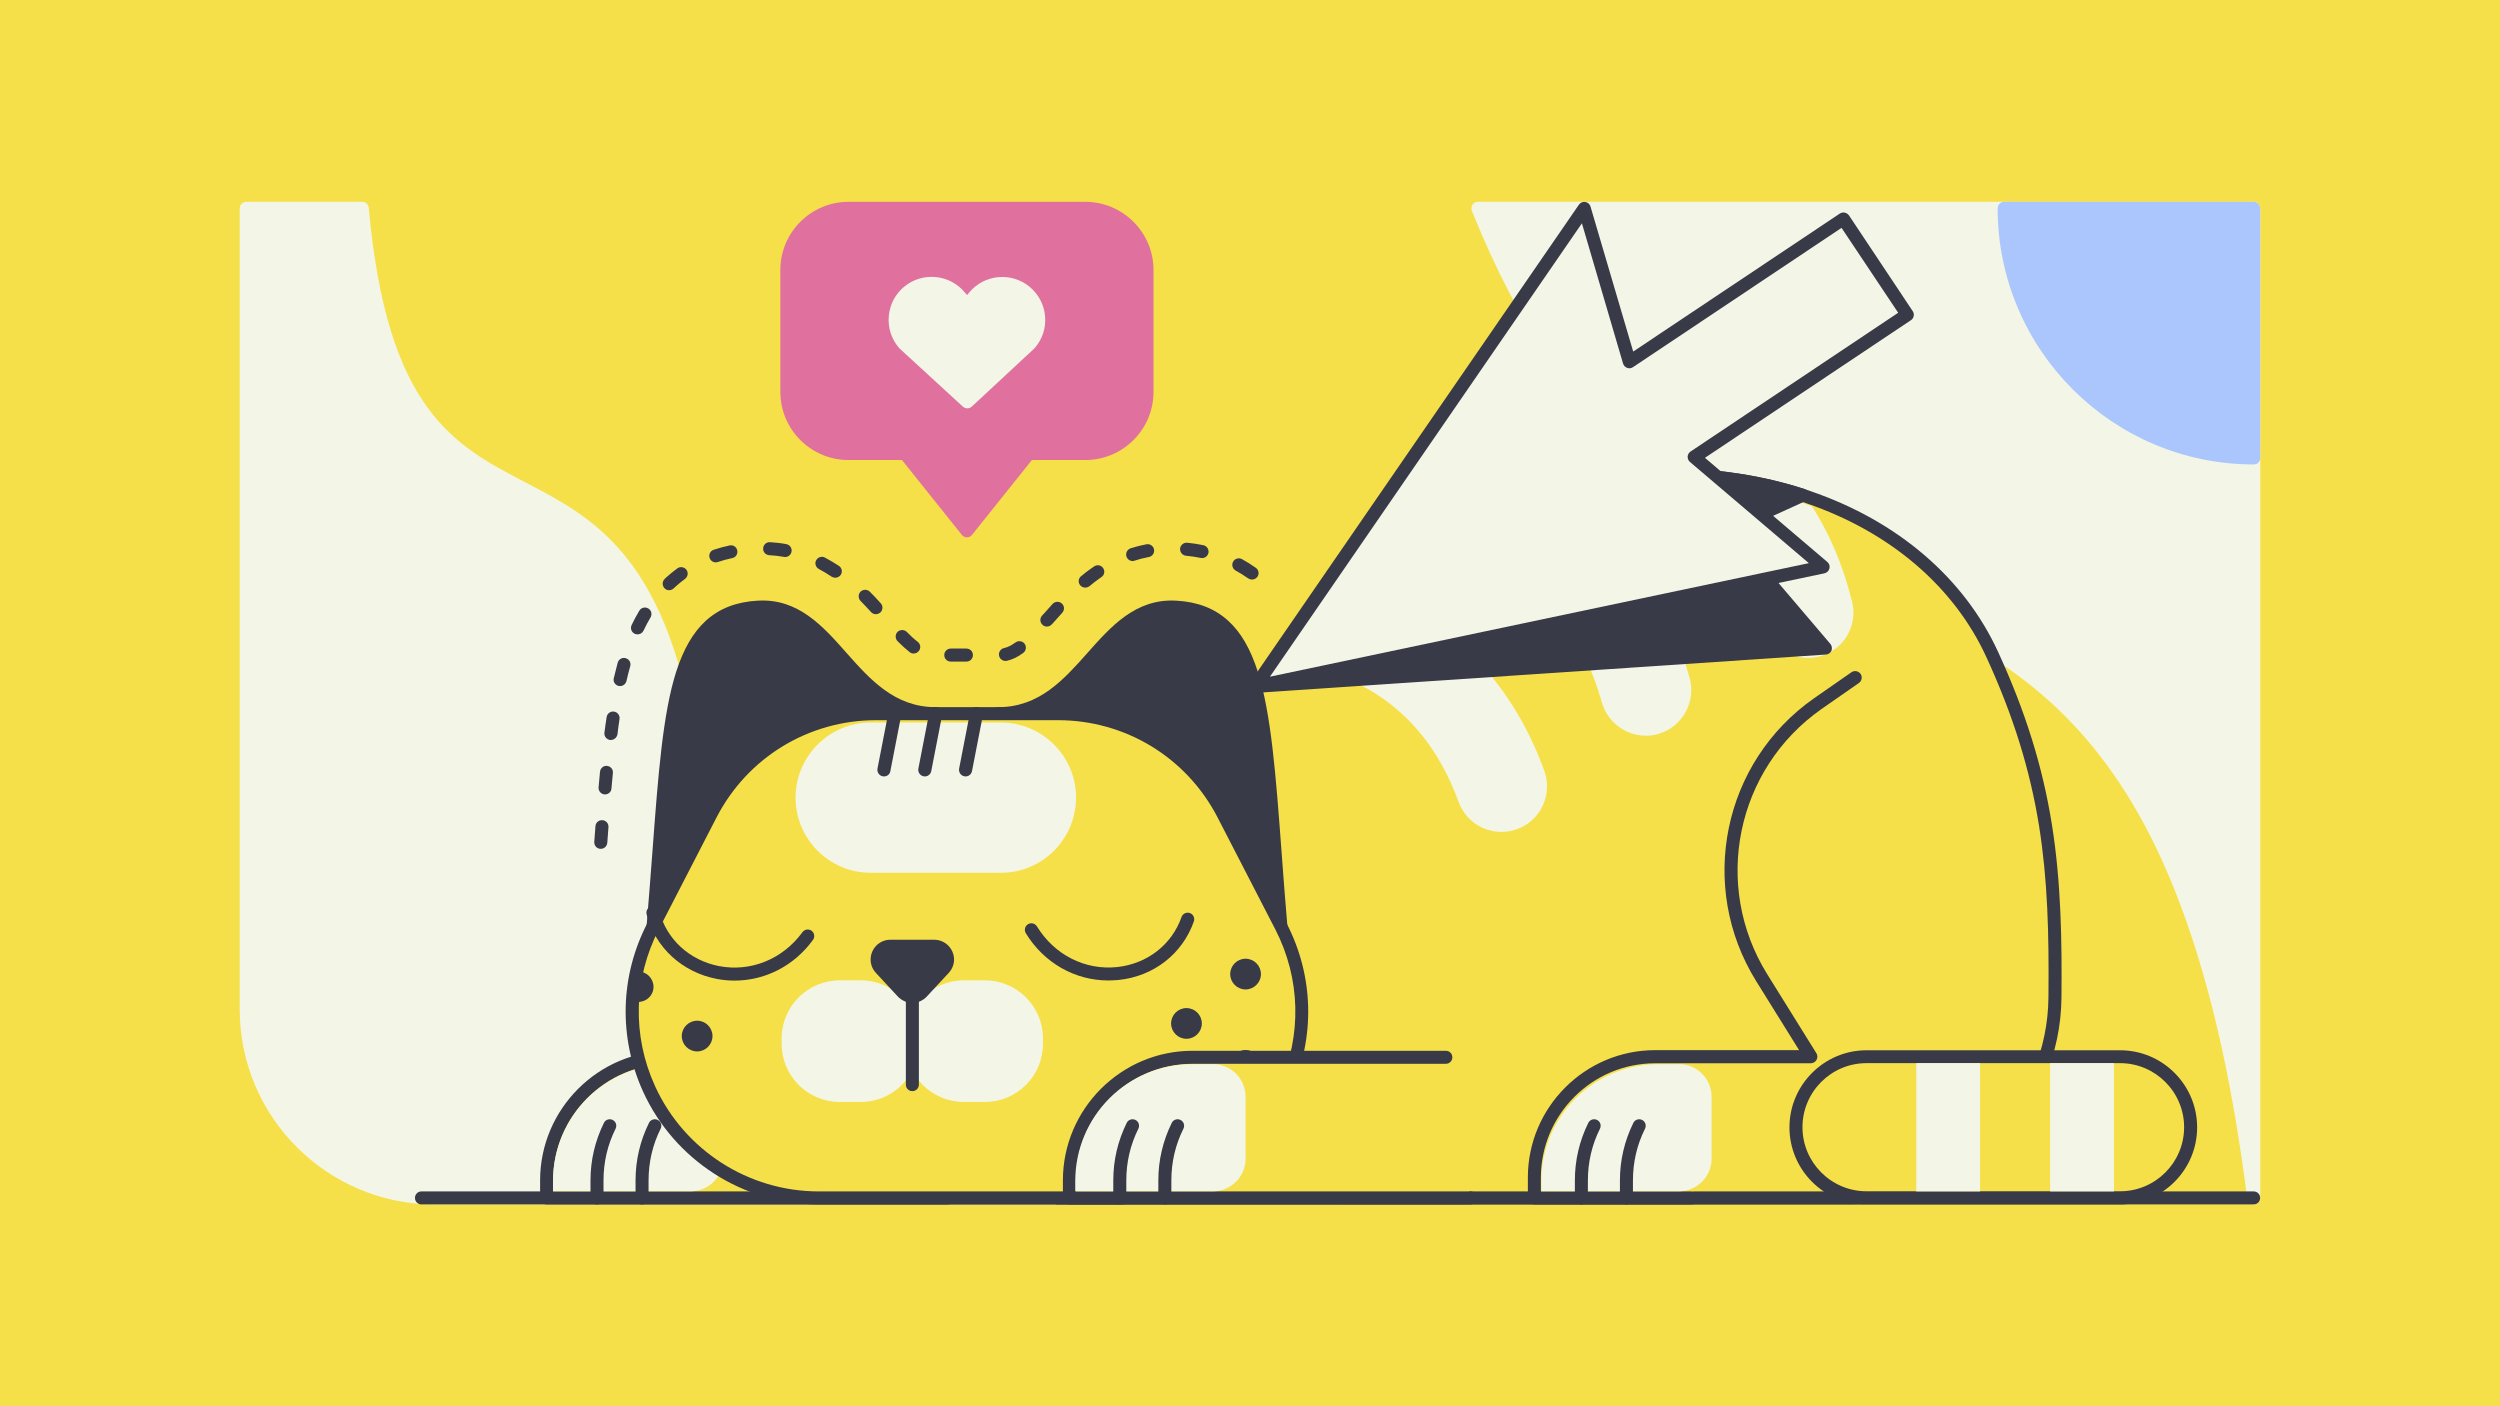 <?xml version="1.0" encoding="utf-8"?>
<!-- Generator: Adobe Illustrator 22.0.1, SVG Export Plug-In . SVG Version: 6.00 Build 0)  -->
<svg version="1.1" id="Layer_1" xmlns="http://www.w3.org/2000/svg" xmlns:xlink="http://www.w3.org/1999/xlink" x="0px" y="0px" viewBox="0 0 1920 1080" style="enable-background:new 0 0 1920 1080;" xml:space="preserve">

<rect y="0" width="1920" height="1080" style="fill:#F6E049;"/>
<g>
	<path d="M1029.5,915.5c-1.2-0.6-120.8-60.3-241.4-133.5c-158.5-96.2-246.5-171.6-254.5-217.8
		c-24.1-138.4-78.2-166.7-130.6-194c-54.4-28.4-105.8-55.3-119.8-210.6c-0.2-2.6-2.4-4.6-5-4.6h-89.1c-2.8,0-5,2.2-5,5v615.2
		c0,82.6,67.2,149.8,149.8,149.8h693.3c2.3,0,4.3-1.6,4.9-3.9S1031.6,916.6,1029.5,915.5z" style="fill:#F3F6E6;"/>
	<path d="M1730.8,155H1135c-1.7,0-3.2,0.8-4.1,2.2s-1.1,3.1-0.5,4.7c35.5,88.5,80.5,154.7,137.5,202.5
		c50.5,42.3,104.3,65.6,156.3,88.1c66.9,29,130.2,56.3,183.2,121.2c28.5,34.9,51.6,77.5,70.5,130.4c21.3,59.4,37,130.2,48,216.5
		c0.3,2.5,2.5,4.4,5,4.4c0.1,0,0.2,0,0.3,0c2.6-0.2,4.7-2.4,4.7-5V160C1735.8,157.2,1733.6,155,1730.8,155z" style="fill:#F3F6E6;"/>
	<g>
		<g>
			<path d="M1730.8,925H323.7c-2.8,0-5-2.2-5-5s2.2-5,5-5h1407.1c2.8,0,5,2.2,5,5S1733.6,925,1730.8,925z" style="fill:#383A48;"/>
		</g>
		<g>
			<g>
				<path d="M727.7,920H419.8v-13.4c0-52.2,42.3-94.6,94.6-94.6h194.5" style="fill:#F6E049;"/>
				<path d="M727.7,925H419.8c-2.8,0-5-2.2-5-5v-13.4c0-54.9,44.7-99.6,99.6-99.6h194.5c2.8,0,5,2.2,5,5s-2.2,5-5,5
					H514.4c-49.4,0-89.6,40.2-89.6,89.6v8.4h302.9c2.8,0,5,2.2,5,5S730.4,925,727.7,925z" style="fill:#383A48;"/>
			</g>
			<g>
				<path d="M514.4,817.3h16.1c13.8,0,25,11.2,25,25v47.6c0,13.8-11.2,25-25,25H424.7v-7.8
					C424.7,857.4,464.9,817.3,514.4,817.3z" style="fill:#F3F6E6;"/>
			</g>
			<g>
				<path d="M458.5,925c-2.8,0-5-2.2-5-5v-13.4c0-15.5,3.5-30.4,10.3-44.2c1.2-2.5,4.2-3.5,6.7-2.3s3.5,4.2,2.3,6.7
					c-6.2,12.4-9.3,25.8-9.3,39.8V920C463.5,922.8,461.2,925,458.5,925z" style="fill:#383A48;"/>
			</g>
			<g>
				<path d="M493.1,925c-2.8,0-5-2.2-5-5v-13.4c0-15.5,3.5-30.4,10.3-44.2c1.2-2.5,4.2-3.5,6.7-2.3s3.5,4.2,2.3,6.7
					c-6.2,12.4-9.3,25.8-9.3,39.8V920C498.1,922.8,495.9,925,493.1,925z" style="fill:#383A48;"/>
			</g>
		</g>
		<g>
			<path d="M1578.2,766c-0.8,85.3-70.3,154-155.6,154H812.3V548.1c71.2,30.9,112.3,15.1,155.5-21.2
				c7.1-5.9,14.2-12.4,21.5-19.3c13.6-12.9,27.9-27.3,43.8-42.4c5.4-5.2,10.9-10.1,16.5-14.8c17.1-14.4,35.1-27,53.7-37.6l0,0
				c29.5-16.9,60.5-29.2,92-37.1l0,0c23.3-5.9,46.7-9.3,69.9-10.5c41.6-2.1,82.2,3.1,119.3,15.2c1.5,0.5,3,1,4.5,1.5l0,0
				c62.8,21.5,114.6,62.9,141.2,120.9C1573.9,598.1,1579.2,668.4,1578.2,766z" style="fill:#F6E049;"/>
			<path d="M1422.6,925H812.3c-2.8,0-5-2.2-5-5V548.1c0-1.7,0.8-3.3,2.3-4.2c1.4-0.9,3.2-1.1,4.7-0.4
				c33.3,14.4,60.4,19,85.3,14.3c21.1-4,41.1-14.7,65-34.7c6.4-5.4,13.2-11.5,21.3-19.1c7.1-6.7,14.4-13.8,22.1-21.3
				c7-6.8,14.2-13.9,21.7-21.1c5.4-5.2,11.1-10.2,16.7-15c16.9-14.3,35.3-27.2,54.4-38.2c0.1,0,0.1-0.1,0.2-0.1
				c29.1-16.7,60.4-29.3,93-37.5h0.1c23.2-5.8,47-9.4,70.7-10.6c41.7-2.1,83.5,3.2,121.1,15.4c1.5,0.5,2.9,1,4.4,1.5
				c0.1,0,0.1,0,0.2,0.1c66.9,22.9,118.1,66.8,144.1,123.6c21,45.8,34.1,87.8,41.2,132.1c7.2,44.8,7.8,90.5,7.4,133.3l0,0
				c-0.4,42.6-17.3,82.5-47.6,112.5C1505.3,908.5,1465.2,925,1422.6,925z M817.3,915h605.3c39.9,0,77.6-15.5,106-43.6
				s44.3-65.6,44.6-105.5c0.5-48.9-0.6-90-7.2-131.6c-7-43.4-19.8-84.6-40.4-129.5c-24.8-54.2-73.9-96.2-138.1-118.2
				c-0.1,0-0.1,0-0.2-0.1c-1.5-0.5-2.9-1-4.4-1.5c-36.4-11.8-77-17-117.5-14.9c-23.1,1.2-46.3,4.7-68.9,10.4c-0.1,0-0.1,0-0.2,0
				c-31.7,8-62.2,20.3-90.5,36.6c-0.1,0-0.1,0.1-0.2,0.1c-18.6,10.7-36.3,23.1-52.8,37c-5.5,4.7-11,9.6-16.3,14.6
				c-7.5,7.2-14.7,14.2-21.6,21c-7.7,7.5-15,14.7-22.2,21.5c-8.3,7.8-15.2,14-21.7,19.5c-25.2,21.2-46.7,32.6-69.6,36.9
				c-25.2,4.7-52.1,0.9-84.2-12L817.3,915L817.3,915z M1578.2,766L1578.2,766L1578.2,766z" style="fill:#383A48;"/>
		</g>
		<g>
			<g>
				<path d="M1165.1,636.8c-4,1.4-8,2.1-12,2.1c-14.3,0-27.7-8.8-32.9-23.1c-15.4-42.3-41.3-72.8-77.1-90.6
					c-25.4-12.7-46.6-14.1-46.8-14.1c-0.9,0-1.8-0.1-2.7-0.2c13.6-12.9,27.9-27.3,43.8-42.5c5.4-5.2,10.9-10.1,16.5-14.8
					c6.5,2.5,13.4,5.4,20.4,8.9c36.1,18,84.7,55,111.7,129.4C1192.6,610.1,1183.3,630.2,1165.1,636.8z" style="fill:#F3F6E6;"/>
			</g>
		</g>
		<g>
			<g>
				<path d="M1273.5,563.7c-3.3,0.9-6.5,1.4-9.7,1.3c-15.2-0.1-29.1-10.1-33.5-25.4c-14.2-50.1-41.6-86.2-81.5-107.4
					c-16.4-8.7-31.9-13.2-42.8-15.4c29.6-16.8,60.7-28.9,92.1-36.7l0,0c36.9,23.9,78.4,66.3,99.5,140.4
					C1302.8,539,1292,558.4,1273.5,563.7z" style="fill:#F3F6E6;"/>
			</g>
		</g>
		<g>
			<g>
				<path d="M1397,504.2c-3,0.7-6,1.1-9,1c-15.5-0.2-29.5-10.8-33.5-26.5c-10.9-43.6-33.6-76.6-67.4-98.1
					c-6.7-4.3-13.2-7.6-19-10.2c43.3-1.6,85.5,4.7,123.5,18.4l0,0c12.6,19.8,23.5,43.9,30.7,72.9
					C1427.2,480.5,1415.8,499.5,1397,504.2z" style="fill:#F3F6E6;"/>
			</g>
		</g>
		<g>
			<path d="M723.4,546.5c-0.7-2-2.6-3.4-4.7-3.4c-31.6,0-50.4-21.2-68.6-41.7c-18.2-20.6-37.1-41.9-68.1-40.1
				c-16.5,0.9-29.6,6-40.1,15.6c-9.6,8.8-17,21.6-22.6,39c-10.3,32.4-13.8,78.9-18.2,137.8c-1.4,18.2-2.8,37-4.5,57.3
				c-0.2,2,0.8,3.8,2.6,4.8c0.8,0.4,1.6,0.6,2.4,0.6c1.1,0,2.1-0.3,3-1l217.2-163.3C723.4,550.8,724.1,548.6,723.4,546.5z" style="fill:#383A48;"/>
			<path d="M1405.7,494.5l-72.6-85.3l53.4-24.3c1.9-0.9,3-2.8,2.9-4.8c-0.1-2.1-1.5-3.8-3.4-4.5
				c-37.5-12.2-79.4-17.5-121.1-15.4c-23.8,1.2-47.6,4.8-70.7,10.6h-0.1c-32.6,8.2-63.9,20.8-93,37.5c-0.1,0-0.1,0.1-0.2,0.1
				c-19.2,11-37.5,23.8-54.4,38.2c-5.7,4.8-11.3,9.9-16.7,15c-7.6,7.2-14.8,14.3-21.7,21.1c-7.7,7.5-14.9,14.6-22.1,21.3
				c-8.1,7.7-14.9,13.8-21.3,19.1c-1.7,1.4-2.2,3.7-1.4,5.7c0.8,1.9,2.6,3.1,4.6,3.1c0.1,0,0.2,0,0.3,0l434.1-29.2
				c1.9-0.1,3.5-1.3,4.3-3C1407.2,497.9,1406.9,495.9,1405.7,494.5z" style="fill:#383A48;"/>
			<g>
				<polygon points="1400.2,435.3 964.1,527.1 1216.7,160 1251.5,277.9 1415.8,168.1 1464.8,241.7 1301.2,351 				" style="fill:#F3F6E6;"/>
				<path d="M964.1,532.1c-1.6,0-3.2-0.8-4.2-2.2c-1.1-1.7-1.1-3.9,0-5.6l252.7-367.1c1.1-1.6,3-2.4,4.9-2.1
					c1.9,0.3,3.5,1.7,4,3.5l32.8,111.4L1413,164c1.1-0.7,2.5-1,3.8-0.7s2.4,1,3.2,2.1l49,73.6c1.5,2.3,0.9,5.4-1.4,6.9l-158.2,105.7
					l94,80c1.5,1.2,2.1,3.2,1.6,5s-1.9,3.3-3.8,3.7L965.1,532C964.8,532.1,964.4,532.1,964.1,532.1z M1214.9,171.5L975.3,519.7
					l413.9-87.2l-91.3-77.7c-1.2-1-1.8-2.5-1.8-4.1c0.1-1.6,0.9-3,2.2-3.9l159.5-106.6l-43.5-65.2l-160.2,107
					c-1.3,0.9-3,1.1-4.5,0.5c-1.5-0.5-2.6-1.8-3.1-3.3L1214.9,171.5z" style="fill:#383A48;"/>
			</g>
			<path d="M988.7,711c-1.7-20.2-3.2-39.1-4.5-57.3c-4.4-58.9-7.9-105.4-18.2-137.8c-5.6-17.4-12.9-30.2-22.6-39
				c-10.4-9.6-23.6-14.7-40.1-15.6c-31-1.7-49.9,19.6-68.1,40.1c-18.2,20.5-37,41.7-68.6,41.7c-2.2,0-4.1,1.4-4.7,3.4
				c-0.7,2,0,4.3,1.7,5.6l217.2,163.3c0.9,0.7,1.9,1,3,1c0.8,0,1.7-0.2,2.4-0.6C987.8,714.8,988.8,712.9,988.7,711z" style="fill:#383A48;"/>
			<g>
				<path d="M812.3,548.1H672.9c-53.5,0-102.5,29.9-127.1,77.4l-44.3,85.9c-20.1,39-21.2,85-3.1,124.9l0,0
					c23.2,51,74.1,83.7,130.1,83.7h228c56,0,106.9-32.7,130.1-83.7l0,0c18.2-39.9,17.1-85.9-3.1-124.9l-44.3-85.9
					C914.8,578,865.8,548.1,812.3,548.1z" style="fill:#F6E049;"/>
				<path d="M856.6,925h-228c-57.8,0-110.7-34-134.7-86.6c-18.9-41.6-17.8-88.7,3.2-129.3l44.3-85.9
					c25.5-49.4,75.9-80.1,131.5-80.1h139.4c55.6,0,106,30.7,131.5,80.1l44.3,85.9c21,40.6,22.1,87.7,3.2,129.3
					C967.3,891,914.4,925,856.6,925z M672.9,553.1c-51.9,0-98.8,28.6-122.6,74.7L506,713.7c-19.5,37.8-20.6,81.8-2.9,120.5
					c22.4,49.1,71.7,80.8,125.6,80.8h228c53.9,0,103.2-31.7,125.6-80.8c17.7-38.8,16.6-82.7-2.9-120.5l-44.3-85.9
					c-23.8-46.1-70.8-74.7-122.6-74.7H672.9z" style="fill:#383A48;"/>
			</g>
			<g>
				<path d="M756.4,841.3h-16.2c-21.9,0-39.6-17.7-39.6-39.6v-4.2c0-21.9,17.7-39.6,39.6-39.6h16.2
					c21.9,0,39.6,17.7,39.6,39.6v4.2C796,823.6,778.3,841.3,756.4,841.3z" style="fill:#F3F6E6;"/>
				<path d="M756.4,846.3h-16.2c-24.6,0-44.6-20-44.6-44.6v-4.2c0-24.6,20-44.6,44.6-44.6h16.2
					c24.6,0,44.6,20,44.6,44.6v4.2C801,826.3,781,846.3,756.4,846.3z M740.2,762.9c-19.1,0-34.6,15.5-34.6,34.6v4.2
					c0,19.1,15.5,34.6,34.6,34.6h16.2c19.1,0,34.6-15.5,34.6-34.6v-4.2c0-19.1-15.5-34.6-34.6-34.6H740.2z" style="fill:#F3F6E6;"/>
			</g>
			<g>
				<path d="M644.9,841.3h16.2c21.9,0,39.6-17.7,39.6-39.6v-4.2c0-21.9-17.7-39.6-39.6-39.6h-16.2
					c-21.9,0-39.6,17.7-39.6,39.6v4.2C605.3,823.6,623.1,841.3,644.9,841.3z" style="fill:#F3F6E6;"/>
				<path d="M661.1,846.3h-16.2c-24.6,0-44.6-20-44.6-44.6v-4.2c0-24.6,20-44.6,44.6-44.6h16.2
					c24.6,0,44.6,20,44.6,44.6v4.2C705.7,826.3,685.7,846.3,661.1,846.3z M644.9,762.9c-19.1,0-34.6,15.5-34.6,34.6v4.2
					c0,19.1,15.5,34.6,34.6,34.6h16.2c19.1,0,34.6-15.5,34.6-34.6v-4.2c0-19.1-15.5-34.6-34.6-34.6H644.9z" style="fill:#F3F6E6;"/>
			</g>
			<g>
				<path d="M564.2,753.1c-4.5,0-9.1-0.4-13.7-1.3c-26.6-5.1-47.3-24.1-53.9-49.6c-0.7-2.7,0.9-5.4,3.6-6.1
					c2.7-0.7,5.4,0.9,6.1,3.6c5.6,21.7,23.3,37.9,46.1,42.3c24.3,4.6,48.8-5.4,63.9-26.1c1.6-2.2,4.8-2.7,7-1.1
					c2.2,1.6,2.7,4.8,1.1,7C609.9,741.8,587.6,753.1,564.2,753.1z" style="fill:#383A48;"/>
			</g>
			<g>
				<path d="M851.2,753c-25.6,0-49.4-13.4-63.4-36.3c-1.4-2.4-0.7-5.4,1.7-6.9c2.4-1.4,5.4-0.7,6.9,1.7
					c13.4,21.9,37,33.8,61.6,31.2c23.1-2.5,42-17.2,49.4-38.4c0.9-2.6,3.8-4,6.4-3.1c2.6,0.9,4,3.8,3.1,6.4
					c-8.7,24.9-30.8,42.2-57.7,45C856.5,752.8,853.8,753,851.2,753z" style="fill:#383A48;"/>
			</g>
			<g>
				<path d="M693.2,761.9l-16.8-18.1c-6.1-6.5-1.4-17.2,7.5-17.2h33.5c8.9,0,13.6,10.6,7.5,17.2l-16.8,18.1
					C704.1,766.3,697.2,766.3,693.2,761.9z" style="fill:#383A48;"/>
				<path d="M700.7,770.2c-4.2,0-8.3-1.8-11.2-4.9l0,0l-16.8-18.1c-4.2-4.5-5.2-10.8-2.8-16.4c2.5-5.6,7.8-9.1,14-9.1
					h33.5c6.1,0,11.5,3.5,14,9.1s1.4,11.9-2.8,16.4l-16.8,18.1C709,768.4,704.9,770.2,700.7,770.2z M696.8,758.5
					c1,1.1,2.4,1.7,3.8,1.7s2.8-0.6,3.8-1.7l16.8-18.1c2.2-2.3,1.3-4.9,1-5.6s-1.6-3.1-4.8-3.1h-33.5c-3.2,0-4.5,2.4-4.8,3.1
					c-0.3,0.7-1.2,3.3,1,5.6L696.8,758.5L696.8,758.5z" style="fill:#383A48;"/>
			</g>
			<g>
				<path d="M700.7,838c-2.8,0-5-2.2-5-5v-80.4c0-2.8,2.2-5,5-5s5,2.2,5,5V833C705.7,835.8,703.4,838,700.7,838z" style="fill:#383A48;"/>
			</g>
			<g>
				<path d="M768.7,665.3h-100c-29.1,0-52.7-23.6-52.7-52.7l0,0c0-29.1,23.6-52.7,52.7-52.7h100
					c29.1,0,52.7,23.6,52.7,52.7l0,0C821.3,641.7,797.7,665.3,768.7,665.3z" style="fill:#F3F6E6;"/>
				<path d="M768.7,670.3h-100c-31.8,0-57.7-25.9-57.7-57.7s25.9-57.7,57.7-57.7h100c31.8,0,57.7,25.9,57.7,57.7
					C826.3,644.5,800.5,670.3,768.7,670.3z M668.7,565c-26.3,0-47.7,21.4-47.7,47.7s21.4,47.7,47.7,47.7h100
					c26.3,0,47.7-21.4,47.7-47.7S795,565,768.7,565H668.7z" style="fill:#F3F6E6;"/>
			</g>
			<g>
				<line x1="687.3" y1="548.1" x2="678.9" y2="591.3" style="fill:none;"/>
				<path d="M678.9,596.3c-0.3,0-0.6,0-1-0.1c-2.7-0.5-4.5-3.2-4-5.9l8.4-43.2c0.5-2.7,3.1-4.5,5.9-4
					c2.7,0.5,4.5,3.2,4,5.9l-8.4,43.2C683.4,594.7,681.3,596.3,678.9,596.3z" style="fill:#383A48;"/>
			</g>
			<g>
				<line x1="718.7" y1="548.1" x2="710.2" y2="591.3" style="fill:none;"/>
				<path d="M710.3,596.3c-0.3,0-0.6,0-1-0.1c-2.7-0.5-4.5-3.2-4-5.9l8.4-43.2c0.5-2.7,3.2-4.5,5.9-4s4.5,3.2,4,5.9
					l-8.4,43.2C714.7,594.7,712.6,596.3,710.3,596.3z" style="fill:#383A48;"/>
			</g>
			<g>
				<line x1="750" y1="548.1" x2="741.6" y2="591.3" style="fill:none;"/>
				<path d="M741.6,596.3c-0.3,0-0.6,0-1-0.1c-2.7-0.5-4.5-3.2-4-5.9l8.4-43.2c0.5-2.7,3.2-4.5,5.9-4s4.5,3.2,4,5.9
					l-8.4,43.2C746,594.7,743.9,596.3,741.6,596.3z" style="fill:#383A48;"/>
			</g>
			<g>
				<circle cx="911.2" cy="786.1" r="6.8" style="fill:#383A48;"/>
				<path d="M911.2,797.8c-6.5,0-11.8-5.3-11.8-11.8s5.3-11.8,11.8-11.8S923,779.5,923,786S917.7,797.8,911.2,797.8z
					 M911.2,784.3c-1,0-1.8,0.8-1.8,1.8s0.8,1.8,1.8,1.8s1.8-0.8,1.8-1.8S912.2,784.3,911.2,784.3z" style="fill:#383A48;"/>
			</g>
			<g>
				<circle cx="956.6" cy="818.3" r="6.8" style="fill:#383A48;"/>
				<path d="M956.6,830c-6.5,0-11.8-5.3-11.8-11.8s5.3-11.8,11.8-11.8s11.8,5.3,11.8,11.8S963,830,956.6,830z
					 M956.6,816.5c-1,0-1.8,0.8-1.8,1.8s0.8,1.8,1.8,1.8s1.8-0.8,1.8-1.8S957.5,816.5,956.6,816.5z" style="fill:#383A48;"/>
			</g>
			<g>
				<circle cx="956.6" cy="748.1" r="6.8" style="fill:#383A48;"/>
				<path d="M956.6,759.9c-6.5,0-11.8-5.3-11.8-11.8s5.3-11.8,11.8-11.8s11.8,5.3,11.8,11.8S963,759.9,956.6,759.9z
					 M956.6,746.3c-1,0-1.8,0.8-1.8,1.8s0.8,1.8,1.8,1.8s1.8-0.8,1.8-1.8C958.3,747.1,957.5,746.3,956.6,746.3z" style="fill:#383A48;"/>
			</g>
			<g>
				<circle cx="535.4" cy="795.7" r="6.8" style="fill:#383A48;"/>
				<path d="M535.4,807.5c-6.5,0-11.8-5.3-11.8-11.8s5.3-11.8,11.8-11.8s11.8,5.3,11.8,11.8S541.9,807.5,535.4,807.5z
					 M535.4,794c-1,0-1.8,0.8-1.8,1.8s0.8,1.8,1.8,1.8s1.8-0.8,1.8-1.8S536.4,794,535.4,794z" style="fill:#383A48;"/>
			</g>
			<g>
				<path d="M490.1,751c-0.5,0-1,0.1-1.5,0.2c0.3,1.2,0.4,2.5,0.5,3.7c0.1,3.2-0.6,6.2-2,8.9c0.9,0.5,1.9,0.8,3.1,0.8
					c3.7,0,6.8-3,6.8-6.8C496.9,754,493.8,751,490.1,751z" style="fill:#383A48;"/>
				<path d="M490.1,769.5c-1.8,0-3.6-0.4-5.3-1.3c-1.2-0.6-2.1-1.7-2.5-2.9c-0.4-1.3-0.3-2.6,0.3-3.8
					c1.1-2.1,1.5-4.2,1.5-6.3c0-0.9-0.2-1.9-0.4-2.9c-0.6-2.6,1.1-5.3,3.7-5.9c0.9-0.2,1.8-0.3,2.7-0.3c6.5,0,11.8,5.3,11.8,11.8
					S496.6,769.5,490.1,769.5z" style="fill:#383A48;"/>
			</g>
		</g>
		<g>
			<g>
				<path d="M1129.2,920H821.3v-13.4c0-52.2,42.3-94.6,94.6-94.6h194.5" style="fill:#F6E049;"/>
				<path d="M1129.2,925H821.3c-2.8,0-5-2.2-5-5v-13.4c0-54.9,44.7-99.6,99.6-99.6h194.5c2.8,0,5,2.2,5,5s-2.2,5-5,5
					H915.9c-49.4,0-89.6,40.2-89.6,89.6v8.4h302.9c2.8,0,5,2.2,5,5S1131.9,925,1129.2,925z" style="fill:#383A48;"/>
			</g>
			<g>
				<path d="M915.5,817.3h16.1c13.8,0,25,11.2,25,25v47.6c0,13.8-11.2,25-25,25H825.8v-7.8
					C825.8,857.4,865.9,817.3,915.5,817.3z" style="fill:#F3F6E6;"/>
			</g>
			<g>
				<path d="M860,925c-2.8,0-5-2.2-5-5v-13.4c0-15.5,3.5-30.4,10.3-44.2c1.2-2.5,4.2-3.5,6.7-2.3s3.5,4.2,2.3,6.7
					c-6.2,12.4-9.3,25.8-9.3,39.8V920C865,922.8,862.8,925,860,925z" style="fill:#383A48;"/>
			</g>
			<g>
				<path d="M894.6,925c-2.8,0-5-2.2-5-5v-13.4c0-15.5,3.5-30.4,10.3-44.2c1.2-2.5,4.2-3.5,6.7-2.3s3.5,4.2,2.3,6.7
					c-6.2,12.4-9.3,25.8-9.3,39.8V920C899.6,922.8,897.4,925,894.6,925z" style="fill:#383A48;"/>
			</g>
		</g>
		<g>
			<path d="M1424.7,520.4l-28.6,19.9c-68.1,47.6-87,140.1-43.1,210.6l37.7,60.6h-119.5c-51.2,0-92.8,41.5-92.8,92.8V920
				h120.5" style="fill:#F6E049;"/>
			<path d="M1298.9,925h-120.5c-2.8,0-5-2.2-5-5v-15.7c0-53.9,43.9-97.8,97.8-97.8h110.5l-32.9-52.9
				c-45.3-72.8-25.8-168.3,44.5-217.4l28.6-19.9c2.3-1.6,5.4-1,7,1.2c1.6,2.3,1,5.4-1.2,7l-28.6,19.9
				c-65.9,46.1-84.3,135.6-41.8,203.9l37.7,60.6c1,1.5,1,3.5,0.1,5.1s-2.6,2.6-4.4,2.6h-119.5c-48.4,0-87.8,39.4-87.8,87.8V915
				h115.5c2.8,0,5,2.2,5,5S1301.7,925,1298.9,925z" style="fill:#383A48;"/>
		</g>
		<g>
			<path d="M1273.4,817.3h16.1c13.8,0,25,11.2,25,25v47.6c0,13.8-11.2,25-25,25h-105.8v-7.8
				C1183.7,857.4,1223.9,817.3,1273.4,817.3z" style="fill:#F3F6E6;"/>
		</g>
		<g>
			<path d="M1628.2,811.5h-194.7c-30,0-54.2,24.3-54.2,54.2l0,0c0,30,24.3,54.2,54.2,54.2h194.7
				c30,0,54.2-24.3,54.2-54.2l0,0C1682.4,835.8,1658.2,811.5,1628.2,811.5z" style="fill:#F6E049;"/>
			<path d="M1628.2,925h-194.7c-32.7,0-59.2-26.6-59.2-59.2s26.6-59.2,59.2-59.2h194.7c32.7,0,59.2,26.6,59.2,59.2
				S1660.9,925,1628.2,925z M1433.5,816.5c-27.2,0-49.2,22.1-49.2,49.2s22.1,49.2,49.2,49.2h194.7c27.2,0,49.2-22.1,49.2-49.2
				s-22.1-49.2-49.2-49.2H1433.5z" style="fill:#383A48;"/>
		</g>
		<g>
			<rect x="1471.7" y="816.5" width="49" height="98.5" style="fill:#F3F6E6;"/>
		</g>
		<g>
			<rect x="1574.5" y="816.5" width="49" height="98.5" style="fill:#F3F6E6;"/>
		</g>
		<g>
			<g>
				<path d="M1214.5,925c-2.8,0-5-2.2-5-5v-13.4c0-15.5,3.5-30.4,10.3-44.2c1.2-2.5,4.2-3.5,6.7-2.3s3.5,4.2,2.3,6.7
					c-6.2,12.4-9.3,25.8-9.3,39.8V920C1219.5,922.8,1217.2,925,1214.5,925z" style="fill:#383A48;"/>
			</g>
			<g>
				<path d="M1249.1,925c-2.8,0-5-2.2-5-5v-13.4c0-15.5,3.5-30.4,10.3-44.2c1.2-2.5,4.2-3.5,6.7-2.3s3.5,4.2,2.3,6.7
					c-6.2,12.4-9.3,25.8-9.3,39.8V920C1254.1,922.8,1251.9,925,1249.1,925z" style="fill:#383A48;"/>
			</g>
		</g>
		<g>
			<path d="M461.4,651.9c-0.1,0-0.3,0-0.4,0c-2.8-0.2-4.8-2.6-4.6-5.4c0.3-4,0.6-8,0.9-12c0.2-2.8,2.6-4.8,5.4-4.6
				s4.8,2.6,4.6,5.4c-0.3,3.9-0.6,7.9-0.9,12C466.2,649.9,464,651.9,461.4,651.9z M464.7,610.1c-0.1,0-0.3,0-0.4,0
				c-2.8-0.2-4.8-2.7-4.6-5.4c0.4-4.1,0.7-8.1,1.1-12c0.3-2.8,2.7-4.8,5.4-4.5c2.8,0.3,4.8,2.7,4.5,5.4c-0.4,3.9-0.7,7.9-1.1,11.9
				C469.5,608.1,467.3,610.1,464.7,610.1z M469.1,568.3c-0.2,0-0.4,0-0.6,0c-2.7-0.4-4.7-2.9-4.3-5.6c0.5-4.2,1.1-8.2,1.7-12
				c0.4-2.7,2.9-4.6,5.7-4.2c2.7,0.4,4.6,3,4.2,5.7c-0.6,3.7-1.1,7.7-1.6,11.8C473.7,566.5,471.6,568.3,469.1,568.3z M476.2,526.9
				c-0.4,0-0.8,0-1.1-0.1c-2.7-0.6-4.4-3.3-3.7-6c1-4.1,2-8.1,3-11.9c0.8-2.7,3.5-4.2,6.2-3.4c2.7,0.8,4.2,3.5,3.4,6.2
				c-1,3.6-2,7.4-2.9,11.4C480.5,525.4,478.5,526.9,476.2,526.9z M742.2,508.1h-12c-2.8,0-5-2.2-5-5s2.2-5,5-5h12c2.8,0,5,2.2,5,5
				S745,508.1,742.2,508.1z M772.2,507.6c-2.3,0-4.4-1.6-4.9-3.9c-0.6-2.7,1.1-5.4,3.8-6c2.9-0.6,5.6-2,8.8-4.3c2.2-1.6,5.3-1.2,7,1
				c1.6,2.2,1.2,5.3-1,7c-4.3,3.2-8.3,5.1-12.6,6.1C772.9,507.5,772.5,507.6,772.2,507.6z M701.7,501.9c-1.1,0-2.1-0.3-3-1
				c-2.8-2.2-5.8-4.9-9.4-8.5c-1.9-2-1.9-5.1,0-7.1c2-1.9,5.1-1.9,7.1,0c3.2,3.3,6,5.8,8.4,7.6c2.2,1.7,2.6,4.8,0.9,7
				C704.7,501.2,703.2,501.9,701.7,501.9z M489.6,487.2c-0.7,0-1.5-0.2-2.2-0.5c-2.5-1.2-3.5-4.2-2.3-6.7c1.8-3.8,3.8-7.5,5.9-11
				c1.4-2.4,4.5-3.1,6.9-1.7s3.1,4.5,1.7,6.9c-1.9,3.2-3.7,6.6-5.4,10.2C493.3,486.2,491.5,487.2,489.6,487.2z M804,481.2
				c-1.2,0-2.4-0.4-3.3-1.3c-2.1-1.8-2.3-5-0.4-7.1l1.4-1.5c2.2-2.4,4.4-4.9,6.7-7.5c1.9-2,5-2.2,7.1-0.3s2.2,5,0.3,7.1
				c-2.3,2.5-4.5,5-6.6,7.4l-1.4,1.5C806.8,480.6,805.4,481.2,804,481.2z M672.7,471.7c-1.4,0-2.7-0.5-3.7-1.6
				c-2.9-3.2-5.6-6-8.1-8.6c-1.9-2-1.9-5.1,0-7.1c2-1.9,5.1-1.9,7.1,0c2.6,2.6,5.4,5.5,8.4,8.9c1.9,2,1.7,5.2-0.3,7.1
				C675.1,471.2,673.9,471.7,672.7,471.7z M513.9,453.3c-1.3,0-2.7-0.5-3.6-1.6c-1.9-2-1.8-5.2,0.2-7.1c0.3-0.3,0.7-0.6,1-1
				c2.8-2.5,5.7-4.9,8.7-7.1c2.2-1.6,5.4-1.1,7,1.1s1.1,5.4-1.1,7c-2.7,2-5.3,4.1-7.8,6.4c-0.3,0.3-0.6,0.6-0.9,0.9
				C516.3,452.8,515.1,453.3,513.9,453.3z M833.5,451.3c-1.4,0-2.9-0.6-3.9-1.8c-1.8-2.1-1.5-5.3,0.7-7c2.5-2.1,5.1-4.1,7.7-5.9
				c0.8-0.5,1.5-1.1,2.3-1.6c2.3-1.6,5.4-1,6.9,1.3c1.6,2.3,1,5.4-1.3,6.9c-0.7,0.5-1.4,1-2.1,1.5c-2.4,1.7-4.8,3.5-7.1,5.5
				C835.7,450.9,834.6,451.3,833.5,451.3z M961.5,445.1c-1,0-2-0.3-2.9-0.9c-3.1-2.2-6.3-4.2-9.6-6c-2.4-1.3-3.3-4.4-2-6.8
				s4.4-3.3,6.8-2c3.7,2,7.3,4.3,10.7,6.7c2.2,1.6,2.8,4.7,1.1,7C964.6,444.4,963,445.1,961.5,445.1z M641.5,443.7
				c-1,0-1.9-0.3-2.8-0.8c-3.2-2.2-6.5-4.1-9.8-5.9c-2.4-1.3-3.4-4.3-2.1-6.7c1.3-2.4,4.3-3.4,6.7-2.1c3.6,1.9,7.3,4.1,10.8,6.4
				c2.3,1.5,2.9,4.6,1.4,6.9C644.7,442.9,643.1,443.7,641.5,443.7z M549.7,431.9c-2.1,0-4-1.3-4.7-3.4c-0.9-2.6,0.5-5.5,3.2-6.3
				c3.9-1.3,8-2.4,12.1-3.3c2.7-0.6,5.4,1.1,5.9,3.8c0.6,2.7-1.1,5.4-3.8,5.9c-3.8,0.8-7.5,1.8-11,3
				C550.7,431.8,550.2,431.9,549.7,431.9z M869.9,430.9c-2.1,0-4.1-1.4-4.8-3.5c-0.8-2.6,0.6-5.4,3.2-6.3c4-1.3,8.1-2.3,12.2-3.1
				c2.7-0.5,5.3,1.3,5.8,4s-1.3,5.3-4,5.8c-3.7,0.7-7.4,1.6-11,2.8C870.9,430.8,870.4,430.9,869.9,430.9z M923.2,428.6
				c-0.3,0-0.7,0-1-0.1c-3.7-0.8-7.5-1.3-11.4-1.7c-2.7-0.3-4.7-2.7-4.5-5.5c0.3-2.7,2.7-4.7,5.5-4.5c4.2,0.4,8.4,1.1,12.4,1.9
				c2.7,0.6,4.4,3.2,3.9,5.9C927.6,427,925.5,428.6,923.2,428.6z M603,427.8c-0.3,0-0.6,0-0.9-0.1c-3.7-0.7-7.5-1.1-11.3-1.3
				c-2.8-0.2-4.9-2.5-4.7-5.3s2.5-4.9,5.3-4.7c4.2,0.2,8.4,0.7,12.5,1.5c2.7,0.5,4.5,3.1,4,5.8C607.5,426.1,605.3,427.8,603,427.8z" style="fill:#383A48;"/>
		</g>
	</g>
	<path d="M1734.4,156.5c-0.9-0.9-2.2-1.5-3.5-1.5h-191.7c-2.8,0-5,2.2-5,5c0,108.5,88.2,196.7,196.7,196.7
		c2.8,0,5-2.2,5-5V160C1735.8,158.7,1735.3,157.4,1734.4,156.5z" style="fill:#AAC6FC;"/>
	<g>
		<path d="M833.5,155H651.6c-28.8,0-52.3,23.5-52.3,52.3V301c0,28.8,23.5,52.3,52.3,52.3h41.1l46,57.5
			c0.9,1.2,2.4,1.9,3.9,1.9s3-0.7,3.9-1.9l46-57.5h41.1c28.8,0,52.3-23.5,52.3-52.3v-93.6C885.9,178.5,862.4,155,833.5,155z" style="fill:#E0719E;"/>
		<path d="M802.6,242.7c-0.8-8.8-5-16.7-11.8-22.4c-14-11.6-34.8-9.7-46.4,4.3l-1.7,2l-2-2.3
			c-11.6-13.8-32.4-15.6-46.3-4.1c-6.8,5.7-11,13.6-11.8,22.5c-0.8,8.8,1.9,17.4,7.6,24.2c0.1,0.2,0.3,0.3,0.4,0.5l48.9,44.9
			c1,0.9,2.2,1.3,3.4,1.3s2.4-0.4,3.4-1.3l48.3-44.9c0.2-0.1,0.3-0.3,0.4-0.5C800.8,260,803.4,251.5,802.6,242.7z" style="fill:#F3F6E6;"/>
	</g>
</g>
</svg>
